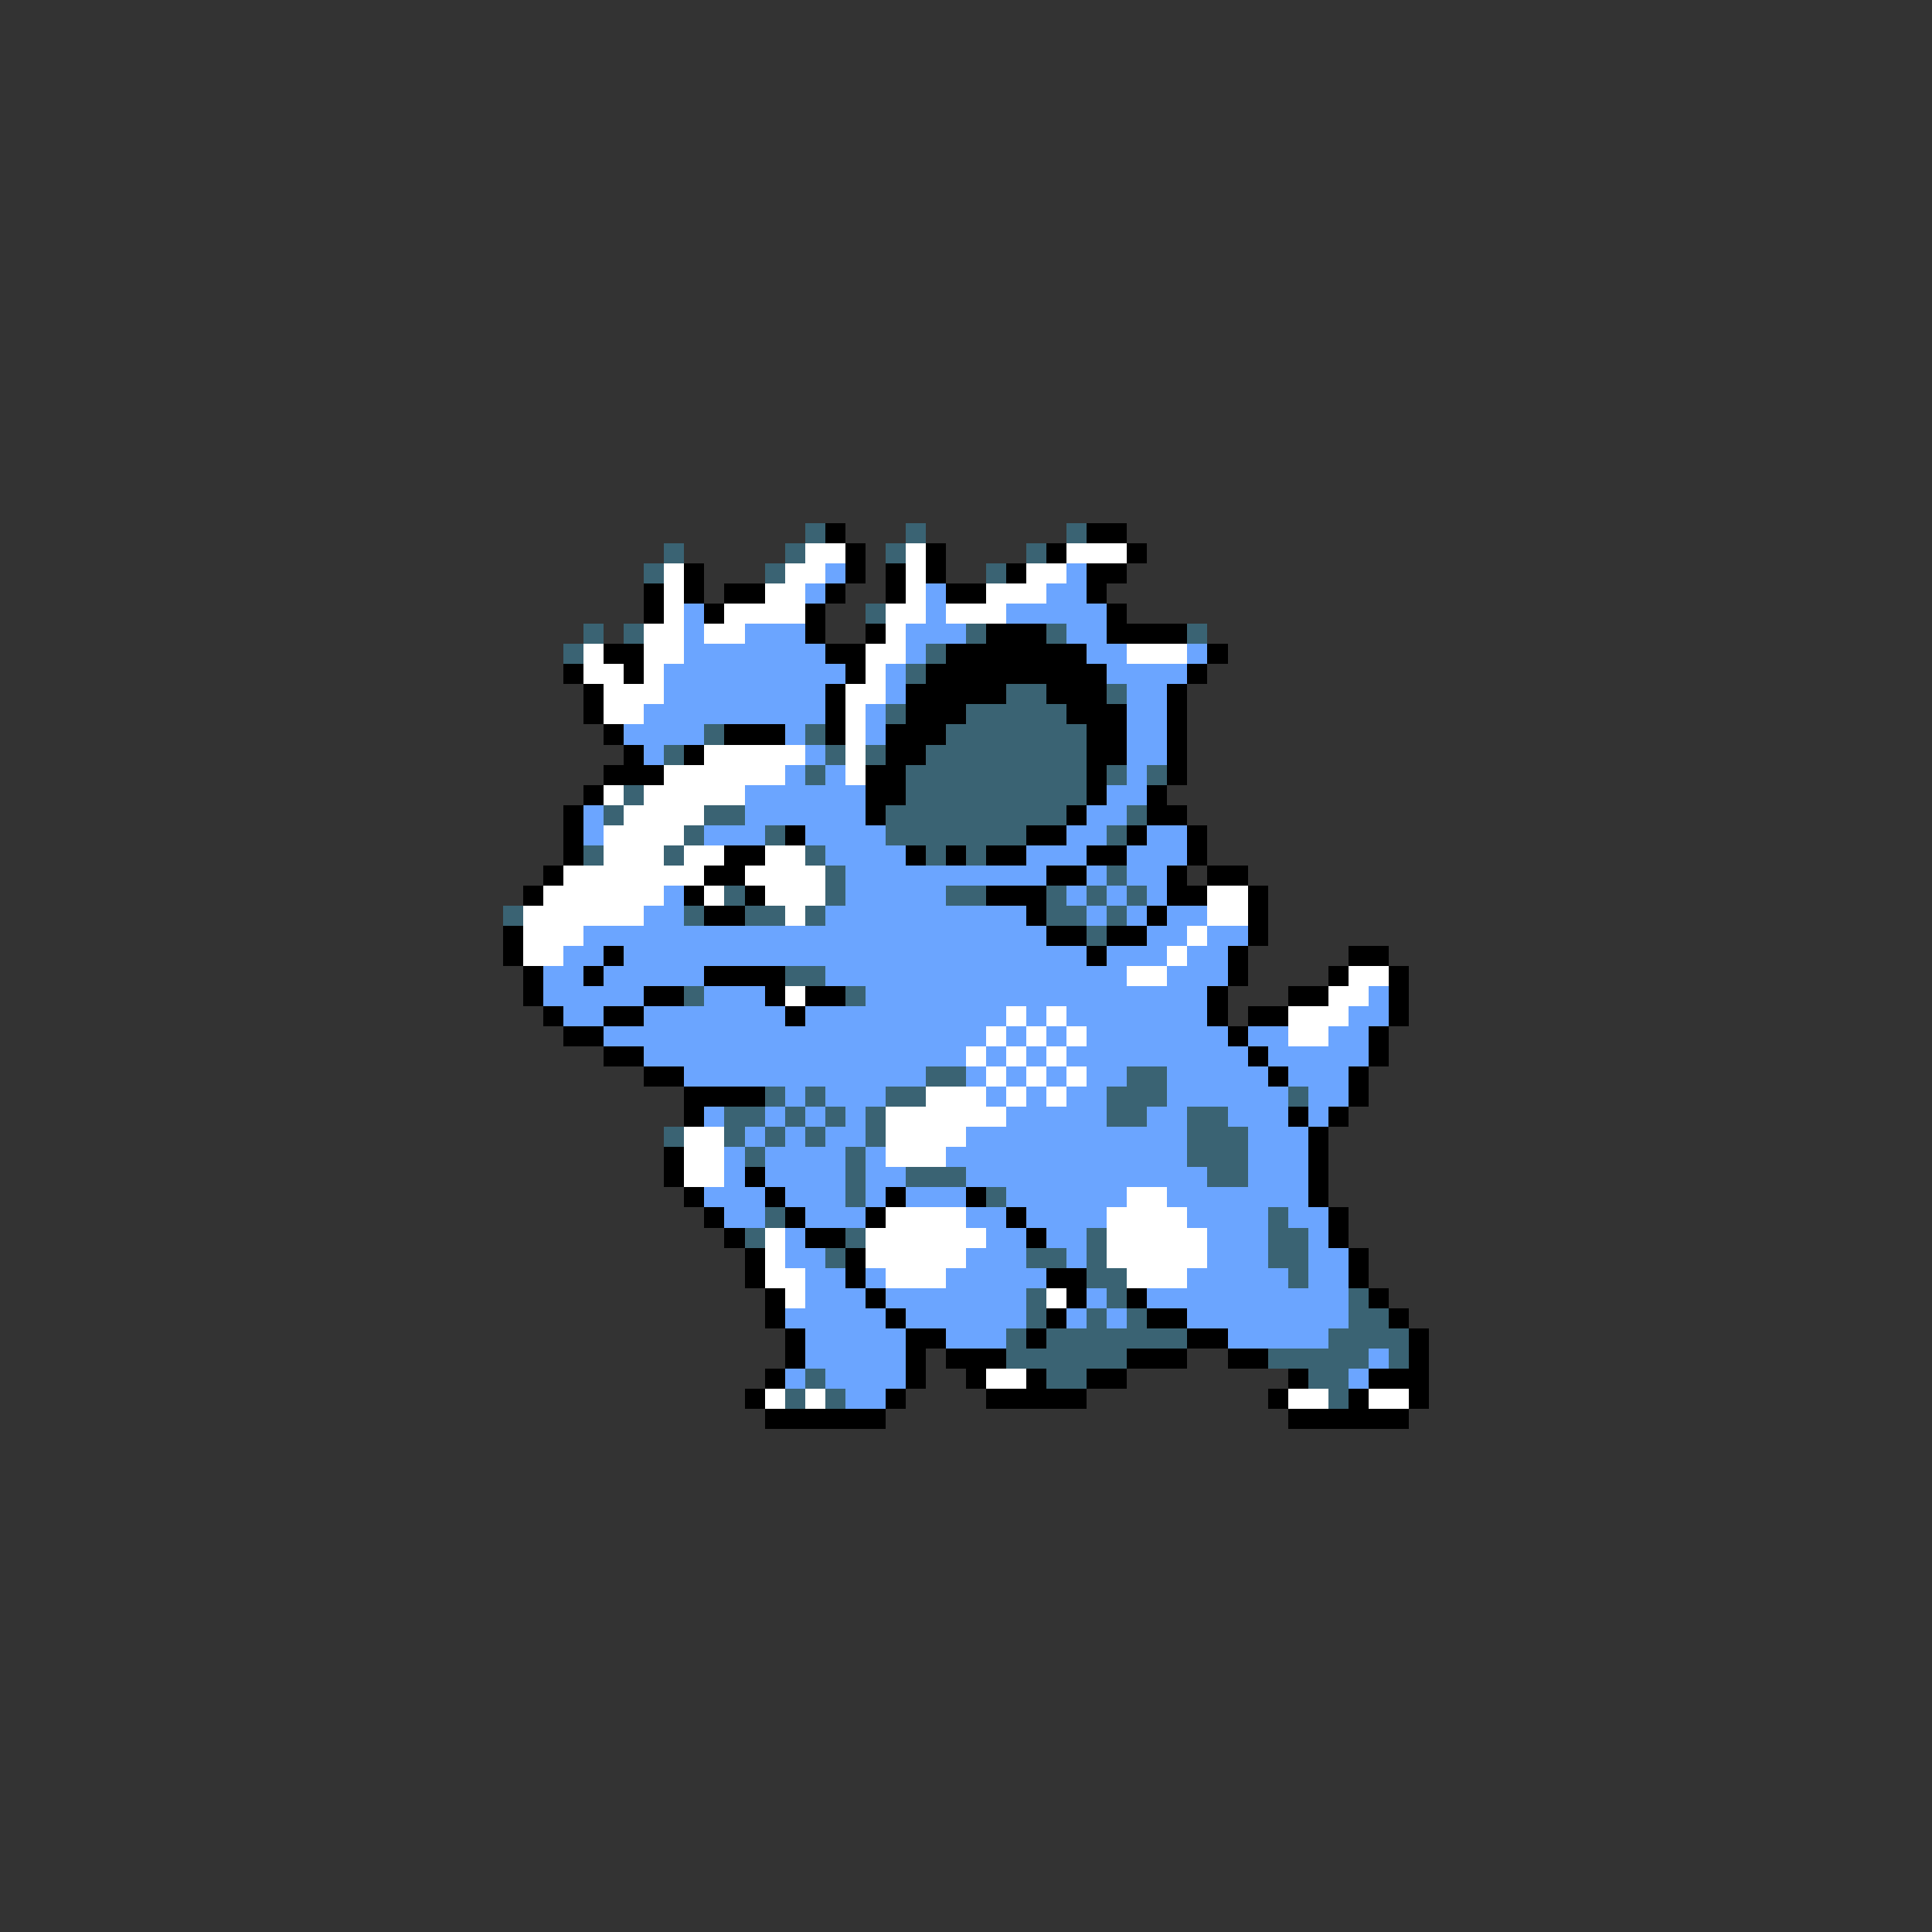 <svg xmlns="http://www.w3.org/2000/svg" viewBox="0 -0.5 96 96" shape-rendering="crispEdges">
<rect x="0" y="-0.5" width="96" height="96" fill="#333333" stroke="none"/>
<path stroke="#3a6373" d="M40 26h1M45 26h1M53 26h1M33 27h1M39 27h1M44 27h1M51 27h1M32 28h1M38 28h1M49 28h1M43 30h1M29 31h1M31 31h1M48 31h1M52 31h1M59 31h1M28 32h1M46 32h1M45 33h1M50 34h2M55 34h1M44 35h1M48 35h5M35 36h1M40 36h1M47 36h7M33 37h1M41 37h1M43 37h1M46 37h8M40 38h1M45 38h9M55 38h1M57 38h1M31 39h1M45 39h9M30 40h1M35 40h2M44 40h9M56 40h1M34 41h1M38 41h1M44 41h7M55 41h1M29 42h1M33 42h1M40 42h1M46 42h1M48 42h1M41 43h1M55 43h1M36 44h1M41 44h1M47 44h2M52 44h1M54 44h1M56 44h1M25 45h1M34 45h1M37 45h2M40 45h1M52 45h2M55 45h1M54 46h1M39 48h2M34 49h1M42 49h1M46 53h2M56 53h2M38 54h1M40 54h1M44 54h2M55 54h3M64 54h1M36 55h2M39 55h1M41 55h1M43 55h1M55 55h2M59 55h2M33 56h1M36 56h1M38 56h1M40 56h1M43 56h1M59 56h3M37 57h1M42 57h1M59 57h3M42 58h1M45 58h3M60 58h2M42 59h1M49 59h1M38 60h1M63 60h1M37 61h1M42 61h1M54 61h1M63 61h2M41 62h1M51 62h2M54 62h1M63 62h2M54 63h2M64 63h1M51 64h1M55 64h1M67 64h1M51 65h1M54 65h1M56 65h1M67 65h2M50 66h1M52 66h7M66 66h4M50 67h6M63 67h5M69 67h1M40 68h1M52 68h2M65 68h2M39 69h1M41 69h1M66 69h1" />
<path stroke="#000000" d="M41 26h1M54 26h2M42 27h1M46 27h1M52 27h1M56 27h1M34 28h1M42 28h1M44 28h1M46 28h1M50 28h1M54 28h2M32 29h1M34 29h1M36 29h2M41 29h1M44 29h1M47 29h2M54 29h1M32 30h1M35 30h1M40 30h1M55 30h1M40 31h1M43 31h1M49 31h3M55 31h4M30 32h2M41 32h2M47 32h7M60 32h1M28 33h1M31 33h1M42 33h1M46 33h9M59 33h1M29 34h1M41 34h1M45 34h5M52 34h3M58 34h1M29 35h1M41 35h1M45 35h3M53 35h3M58 35h1M30 36h1M36 36h3M41 36h1M44 36h3M54 36h2M58 36h1M31 37h1M34 37h1M44 37h2M54 37h2M58 37h1M30 38h3M43 38h2M54 38h1M58 38h1M29 39h1M43 39h2M54 39h1M57 39h1M28 40h1M43 40h1M53 40h1M57 40h2M28 41h1M39 41h1M51 41h2M56 41h1M59 41h1M28 42h1M36 42h2M45 42h1M47 42h1M49 42h2M54 42h2M59 42h1M27 43h1M35 43h2M52 43h2M58 43h1M60 43h2M26 44h1M34 44h1M37 44h1M49 44h3M58 44h2M62 44h1M35 45h2M51 45h1M57 45h1M62 45h1M25 46h1M52 46h2M55 46h2M62 46h1M25 47h1M30 47h1M54 47h1M61 47h1M67 47h2M26 48h1M29 48h1M35 48h4M61 48h1M66 48h1M69 48h1M26 49h1M32 49h2M38 49h1M40 49h2M60 49h1M64 49h2M69 49h1M27 50h1M30 50h2M39 50h1M60 50h1M62 50h2M69 50h1M28 51h2M61 51h1M68 51h1M30 52h2M62 52h1M68 52h1M32 53h2M63 53h1M67 53h1M34 54h4M67 54h1M34 55h1M64 55h1M66 55h1M65 56h1M33 57h1M65 57h1M33 58h1M37 58h1M65 58h1M34 59h1M38 59h1M44 59h1M48 59h1M65 59h1M35 60h1M39 60h1M43 60h1M50 60h1M66 60h1M36 61h1M40 61h2M51 61h1M66 61h1M37 62h1M42 62h1M67 62h1M37 63h1M42 63h1M52 63h2M67 63h1M38 64h1M43 64h1M53 64h1M56 64h1M68 64h1M38 65h1M44 65h1M52 65h1M57 65h2M69 65h1M39 66h1M45 66h2M51 66h1M59 66h2M70 66h1M39 67h1M45 67h1M47 67h3M56 67h3M61 67h2M70 67h1M38 68h1M45 68h1M48 68h1M51 68h1M54 68h2M64 68h1M68 68h3M37 69h1M44 69h1M49 69h5M63 69h1M67 69h1M70 69h1M38 70h6M64 70h6" />
<path stroke="#ffffff" d="M40 27h2M45 27h1M53 27h3M33 28h1M39 28h2M45 28h1M51 28h2M33 29h1M38 29h2M45 29h1M49 29h3M33 30h1M36 30h4M44 30h2M47 30h3M32 31h2M35 31h2M44 31h1M29 32h1M32 32h2M43 32h2M56 32h3M29 33h2M32 33h1M43 33h1M30 34h3M42 34h2M30 35h2M42 35h1M42 36h1M35 37h5M42 37h1M33 38h6M42 38h1M30 39h1M32 39h5M31 40h4M30 41h4M30 42h3M34 42h2M38 42h2M28 43h7M37 43h4M27 44h6M35 44h1M38 44h3M60 44h2M26 45h6M39 45h1M60 45h2M26 46h3M59 46h1M26 47h2M58 47h1M56 48h2M67 48h2M39 49h1M66 49h2M50 50h1M52 50h1M64 50h3M49 51h1M51 51h1M53 51h1M64 51h2M48 52h1M50 52h1M52 52h1M49 53h1M51 53h1M53 53h1M46 54h3M50 54h1M52 54h1M44 55h6M34 56h2M44 56h4M34 57h2M44 57h3M34 58h2M56 59h2M44 60h4M55 60h4M38 61h1M43 61h6M55 61h5M38 62h1M43 62h5M55 62h5M38 63h2M44 63h3M56 63h3M39 64h1M52 64h1M49 68h2M38 69h1M40 69h1M64 69h2M68 69h2" />
<path stroke="#6ba5ff" d="M41 28h1M53 28h1M40 29h1M46 29h1M52 29h2M34 30h1M46 30h1M50 30h5M34 31h1M37 31h3M45 31h3M53 31h2M34 32h7M45 32h1M54 32h2M59 32h1M33 33h9M44 33h1M55 33h4M33 34h8M44 34h1M56 34h2M32 35h9M43 35h1M56 35h2M31 36h4M39 36h1M43 36h1M56 36h2M32 37h1M40 37h1M56 37h2M39 38h1M41 38h1M56 38h1M37 39h6M55 39h2M29 40h1M37 40h6M54 40h2M29 41h1M35 41h3M40 41h4M53 41h2M57 41h2M41 42h4M51 42h3M56 42h3M42 43h10M54 43h1M56 43h2M33 44h1M42 44h5M53 44h1M55 44h1M57 44h1M32 45h2M41 45h10M54 45h1M56 45h1M58 45h2M29 46h23M57 46h2M60 46h2M28 47h2M31 47h23M55 47h3M59 47h2M27 48h2M30 48h5M41 48h15M58 48h3M27 49h5M35 49h3M43 49h17M68 49h1M28 50h2M32 50h7M40 50h10M51 50h1M53 50h7M67 50h2M30 51h19M50 51h1M52 51h1M54 51h7M62 51h2M66 51h2M32 52h16M49 52h1M51 52h1M53 52h9M63 52h5M34 53h12M48 53h1M50 53h1M52 53h1M54 53h2M58 53h5M64 53h3M39 54h1M41 54h3M49 54h1M51 54h1M53 54h2M58 54h6M65 54h2M35 55h1M38 55h1M40 55h1M42 55h1M50 55h5M57 55h2M61 55h3M65 55h1M37 56h1M39 56h1M41 56h2M48 56h11M62 56h3M36 57h1M38 57h4M43 57h1M47 57h12M62 57h3M36 58h1M38 58h4M43 58h2M48 58h12M62 58h3M35 59h3M39 59h3M43 59h1M45 59h3M50 59h6M58 59h7M36 60h2M40 60h3M48 60h2M51 60h4M59 60h4M64 60h2M39 61h1M49 61h2M52 61h2M60 61h3M65 61h1M39 62h2M48 62h3M53 62h1M60 62h3M65 62h2M40 63h2M43 63h1M47 63h5M59 63h5M65 63h2M40 64h3M44 64h7M54 64h1M57 64h10M39 65h5M45 65h6M53 65h1M55 65h1M59 65h8M40 66h5M47 66h3M61 66h5M40 67h5M68 67h1M39 68h1M41 68h4M67 68h1M42 69h2" />
</svg>